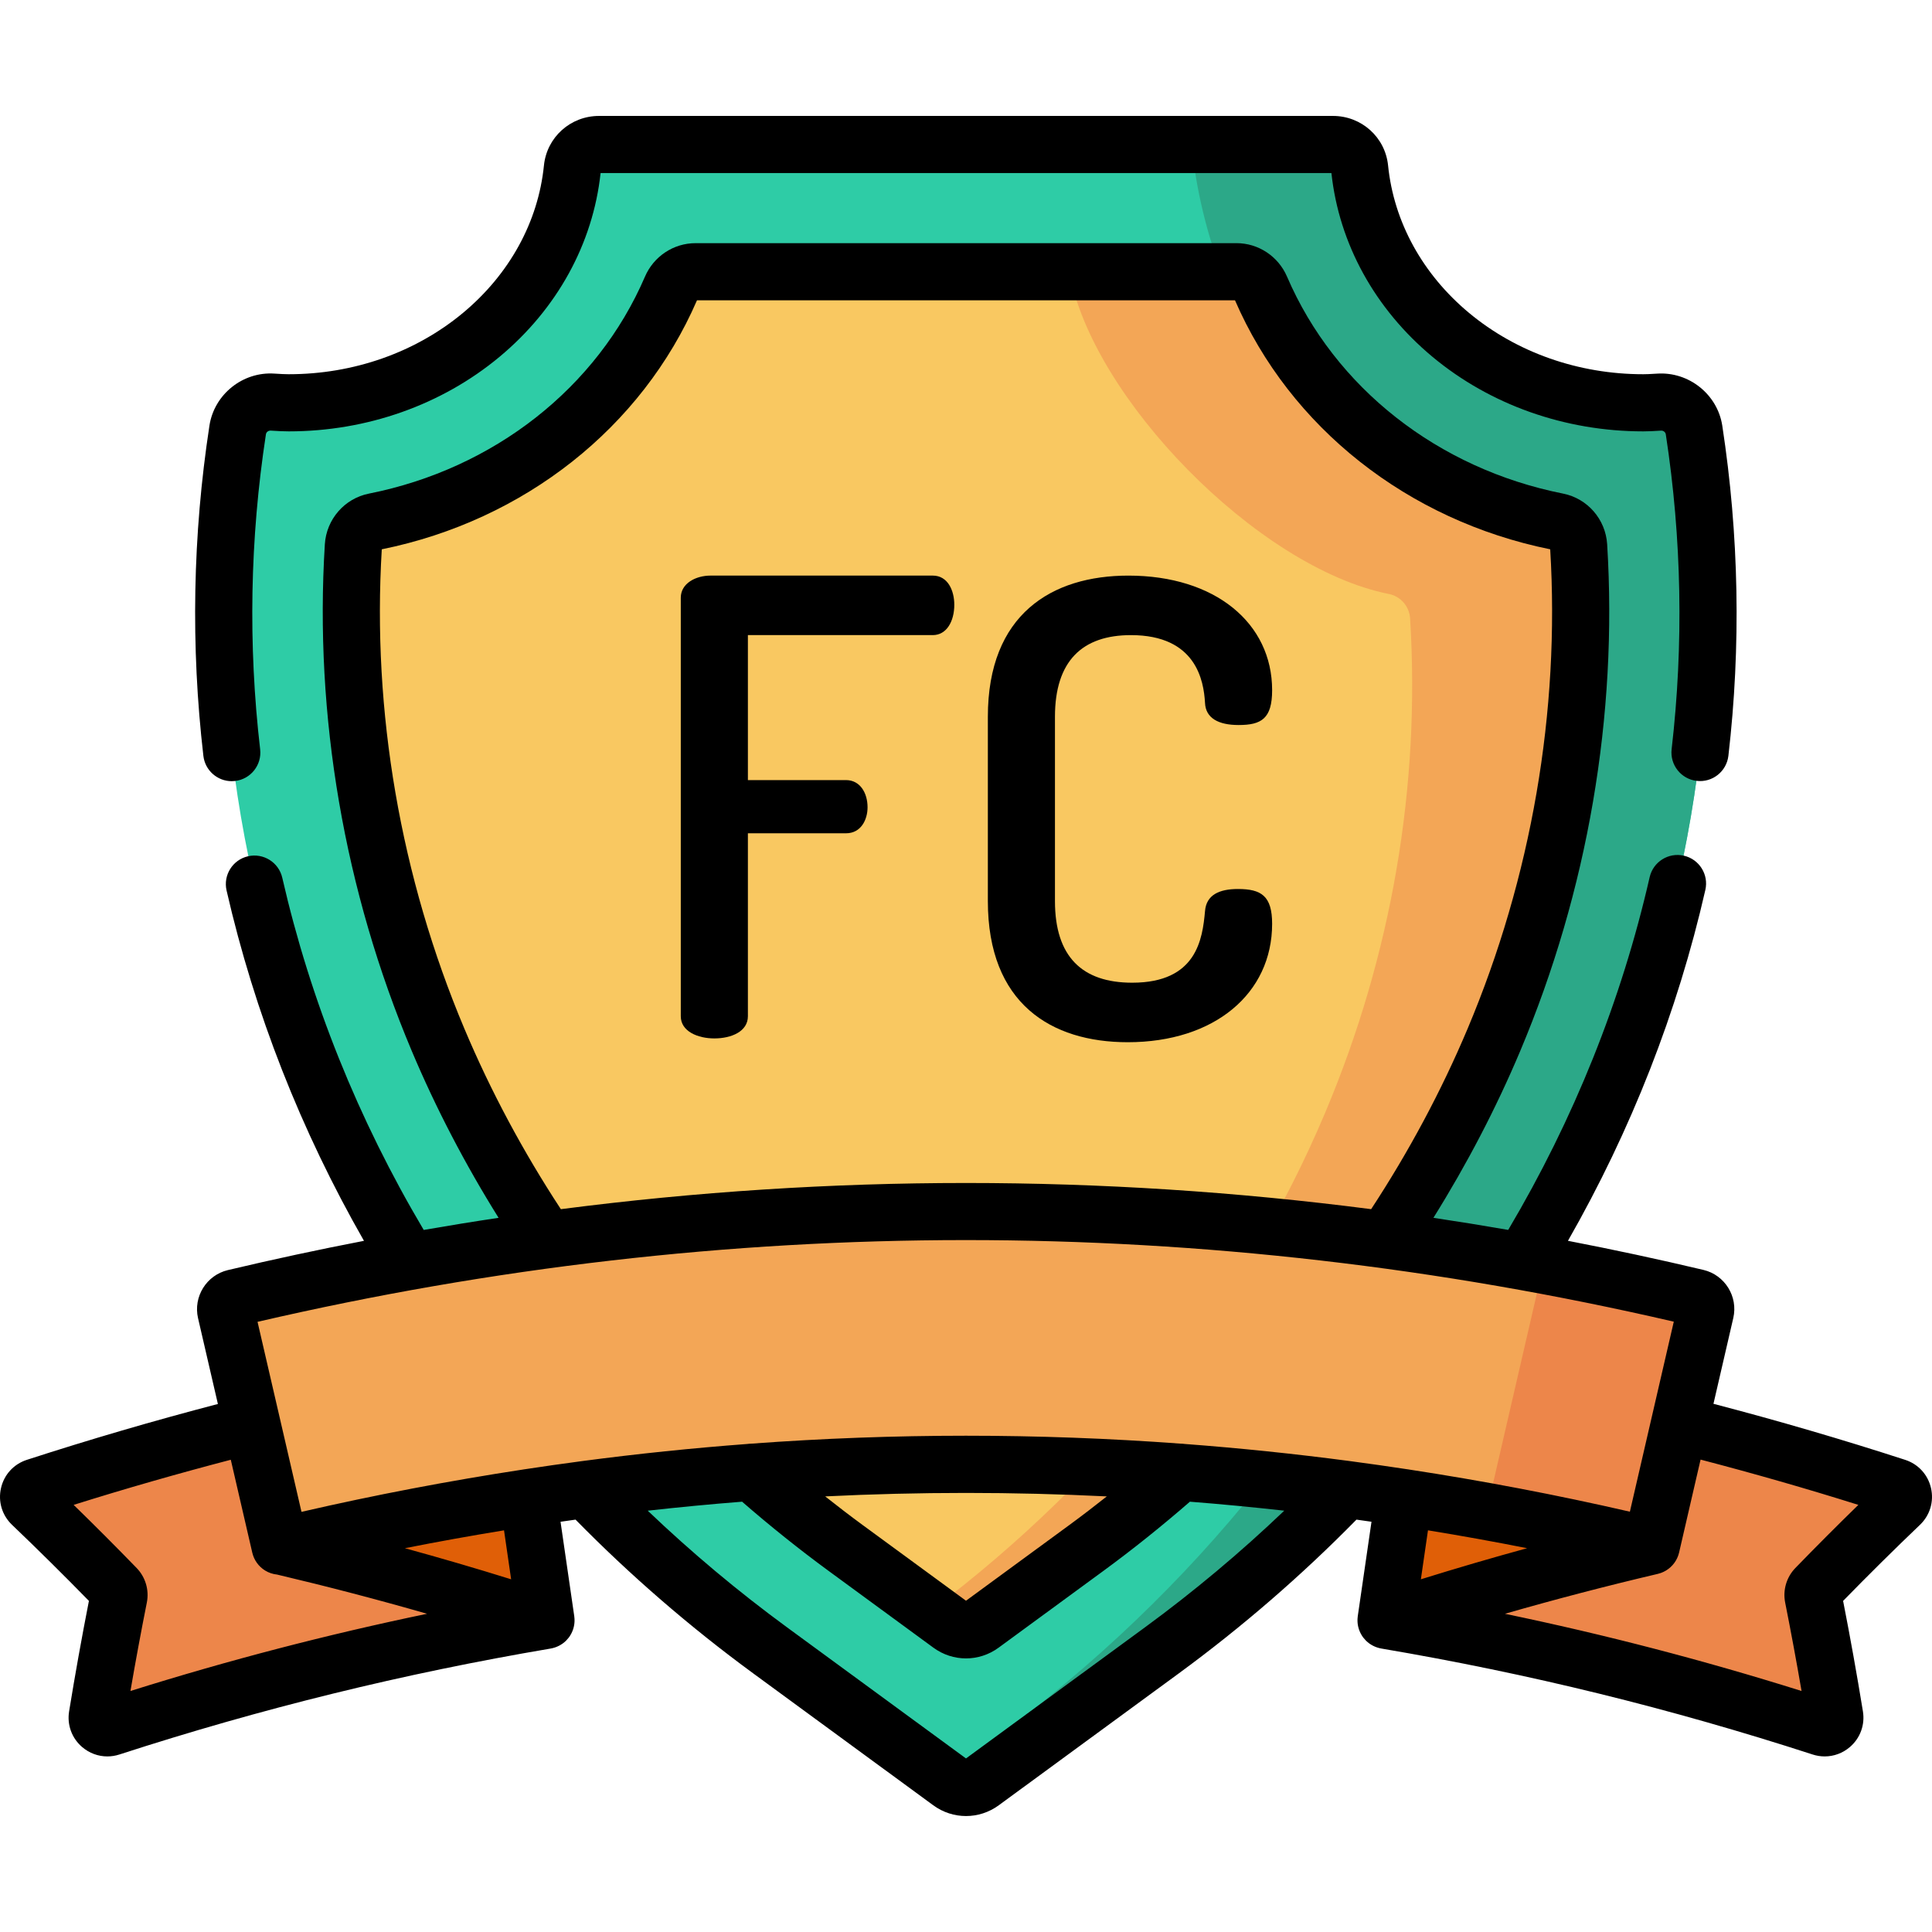<?xml version="1.0" encoding="iso-8859-1"?>
<!-- Generator: Adobe Illustrator 19.0.0, SVG Export Plug-In . SVG Version: 6.00 Build 0)  -->
<svg version="1.1" id="Capa_1" xmlns="http://www.w3.org/2000/svg" xmlns:xlink="http://www.w3.org/1999/xlink" x="0px" y="0px"
	 viewBox="0 0 511.998 511.998" style="enable-background:new 0 0 511.998 511.998;" xml:space="preserve">
<path style="fill:#2ECCA6;" d="M448.934,113.952c-0.689-4.495-4.735-7.688-9.273-7.382c-1.525,0.103-3.011,0.175-4.184,0.175
	c-39.333,0-71.639-27.287-75.158-62.127c-0.364-3.604-3.443-6.323-7.065-6.323h-97.255h-97.255c-3.623,0-6.701,2.719-7.066,6.323
	c-3.519,34.84-35.824,62.127-75.158,62.127c-1.189,0-2.706-0.074-4.262-0.18c-4.537-0.308-8.584,2.887-9.272,7.382
	C44.206,236.535,97.638,359.379,204.139,437.4l47.655,34.911c2.503,1.833,5.905,1.833,8.408,0l47.655-34.911
	C414.36,359.379,467.717,236.54,448.934,113.952z"/>
<path style="fill:#2CA888;" d="M448.934,113.952c-0.689-4.495-4.735-7.688-9.273-7.382c-1.525,0.103-3.011,0.175-4.184,0.175
	c-39.333,0-71.639-27.287-75.158-62.127c-0.364-3.604-3.443-6.323-7.066-6.323h-37.491c4.972,48.76,36.559,92.343,74.79,92.343
	c3.009,0,8.074-0.473,10.593-0.729c0.86-0.087,1.638,0.507,1.786,1.359c21.752,124.756-31.592,250.609-139.999,330.025
	l-13.089,9.589l1.951,1.429c2.503,1.833,5.905,1.833,8.408,0l47.655-34.911C414.36,359.379,467.717,236.54,448.934,113.952z"/>
<path style="fill:#F9C861;" d="M224.066,410.2c-48.484-35.518-85.815-82.061-107.957-134.599
	c-17.611-41.786-25.218-86.47-22.466-130.891c0.197-3.173,2.48-5.851,5.597-6.471c35.83-7.124,65.222-30.738,78.631-61.919
	c1.116-2.596,3.633-4.308,6.459-4.308h143.337c2.825,0,5.343,1.713,6.459,4.308c13.409,31.181,42.802,54.794,78.632,61.919
	c3.118,0.62,5.401,3.298,5.597,6.471c2.752,44.422-4.855,89.105-22.466,130.891c-22.142,52.538-59.473,99.081-107.957,134.599
	l-27.777,20.349c-2.474,1.812-5.838,1.812-8.312,0L224.066,410.2z"/>
<path style="fill:#F3A656;" d="M418.355,144.709c-0.196-3.172-2.48-5.851-5.597-6.471c-35.83-7.124-65.223-30.738-78.632-61.919
	c-1.116-2.596-3.633-4.308-6.459-4.308h-44.27c5.784,33.097,49.762,78.463,84.694,85.408c3.118,0.62,5.401,3.299,5.598,6.471
	c2.752,44.422-4.855,89.105-22.466,130.891c-21.611,51.278-57.697,96.84-104.494,132.019l5.115,3.747
	c2.474,1.812,5.837,1.812,8.312,0l27.777-20.349c48.484-35.518,85.815-82.061,107.957-134.599
	C413.5,233.815,421.107,189.131,418.355,144.709z"/>
<path style="fill:#ED864A;" d="M482.689,457.755c-37.858-12.272-76.097-21.678-115.379-28.345
	c3.207-22.072,6.414-44.144,9.62-66.217c42.771,7.259,84.404,17.507,125.622,30.882c1.953,0.634,2.511,3.125,1.027,4.544
	c-7.586,7.25-15.052,14.659-22.356,22.187c-0.621,0.64-0.886,1.544-0.711,2.419c2.083,10.465,3.987,20.989,5.7,31.524
	C486.537,456.753,484.62,458.381,482.689,457.755z"/>
<path style="fill:#E05F07;" d="M367.31,429.41c23.223-7.587,46.513-14.096,70.289-19.688c-21.814-5.232-43.674-9.503-65.563-12.842
	C370.169,409.732,369.205,416.366,367.31,429.41z"/>
<path style="fill:#ED864A;" d="M29.309,457.755c37.863-12.273,76.103-21.679,115.379-28.345c-3.207-22.072-6.414-44.144-9.62-66.217
	c-42.764,7.258-84.398,17.506-125.622,30.882c-1.953,0.634-2.511,3.125-1.027,4.544c7.586,7.251,15.051,14.659,22.356,22.187
	c0.621,0.64,0.886,1.544,0.711,2.419c-2.083,10.465-3.987,20.989-5.7,31.524C25.46,456.753,27.378,458.381,29.309,457.755z"/>
<path style="fill:#E05F07;" d="M74.405,409.724c23.779,5.593,47.069,12.102,70.283,19.686c-1.895-13.044-2.859-19.678-4.726-32.529
	C118.075,400.22,96.217,404.493,74.405,409.724z"/>
<path style="fill:#F3A656;" d="M437.599,409.722c-120.653-28.936-242.713-28.923-363.365,0.042
	c-4.791-20.714-9.583-41.428-14.374-62.142c-0.379-1.637,0.636-3.279,2.271-3.667c128.586-30.512,258.957-30.529,387.557-0.045
	c1.635,0.388,2.65,2.029,2.272,3.666C447.173,368.292,442.386,389.007,437.599,409.722z"/>
<path style="fill:#ED864A;" d="M449.688,343.91c-13.542-3.21-27.104-6.061-40.68-8.594l-15.055,65.222
	c14.566,2.645,29.116,5.699,43.646,9.184c4.787-20.715,9.574-41.43,14.362-62.145C452.339,345.94,451.323,344.298,449.688,343.91z"
	/>
<path d="M189.307,275.191c4.53,0,8.892-1.846,8.892-5.873v-48.49h26.007c4.027,0,5.704-3.691,5.704-6.879
	c0-3.86-2.013-7.216-5.704-7.216h-26.007v-38.422h48.994c3.691,0,5.705-3.692,5.705-8.054c0-3.692-1.678-7.719-5.705-7.719H188.3
	c-3.859,0-7.886,2.013-7.886,5.872v110.906C180.414,273.345,184.944,275.191,189.307,275.191z"/>
<path d="M298.87,276.197c22.987,0,38.255-12.919,38.255-31.376c0-7.382-2.852-9.228-9.06-9.228c-4.866,0-8.39,1.509-8.725,5.872
	c-0.671,7.383-2.182,18.96-19.296,18.96c-13.254,0-20.47-6.879-20.47-21.644v-48.825c0-14.766,7.216-21.644,20.135-21.644
	c17.282,0,19.296,12.08,19.631,17.953c0.168,4.026,3.524,5.872,8.893,5.872c6.041,0,8.893-1.678,8.893-9.228
	c0-17.785-15.101-30.369-38.088-30.369c-20.302,0-37.248,10.234-37.248,37.416v48.825
	C261.79,265.963,278.568,276.197,298.87,276.197z"/>
<path d="M61.411,207.021c0.291,0,0.587-0.017,0.883-0.051c4.154-0.483,7.13-4.241,6.647-8.395
	c-3.222-27.737-2.707-55.824,1.53-83.481c0.091-0.589,0.651-1.013,1.276-0.975c1.963,0.133,3.525,0.198,4.774,0.198
	c20.71,0,40.546-7.014,55.852-19.75c15.265-12.701,24.765-29.979,26.788-48.7h193.677c2.023,18.72,11.522,35.999,26.788,48.7
	c15.307,12.737,35.142,19.75,55.853,19.75c1.23,0,2.811-0.065,4.692-0.192c0.616-0.054,1.189,0.384,1.28,0.974
	c4.236,27.644,4.756,55.72,1.546,83.449c-0.481,4.154,2.496,7.911,6.651,8.392c4.15,0.492,7.911-2.496,8.392-6.651
	c3.366-29.07,2.821-58.504-1.62-87.482c-1.271-8.299-8.867-14.355-17.27-13.791c-1.925,0.13-3.059,0.158-3.67,0.158
	c-17.179,0-33.574-5.77-46.167-16.247c-12.329-10.258-19.949-24.134-21.458-39.069c-0.756-7.488-7.032-13.134-14.599-13.134h-194.51
	c-7.567,0-13.843,5.646-14.599,13.133c-1.508,14.936-9.129,28.812-21.458,39.07c-12.594,10.476-28.99,16.246-46.169,16.246
	c-0.892,0-2.154-0.055-3.75-0.163c-8.415-0.588-15.996,5.486-17.269,13.79c-4.442,28.994-4.981,58.44-1.603,87.521
	C54.347,204.179,57.619,207.021,61.411,207.021z"/>
<path d="M508.81,404.094c2.646-2.529,3.739-6.168,2.924-9.735c-0.813-3.561-3.374-6.36-6.845-7.485
	c-16.711-5.423-33.767-10.408-50.807-14.85l5.257-22.746c1.309-5.68-2.237-11.393-7.905-12.736
	c-11.956-2.834-23.928-5.403-35.912-7.714c16.764-29.345,29.009-60.572,36.413-92.994c0.932-4.077-1.619-8.137-5.695-9.067
	c-4.076-0.933-8.136,1.619-9.067,5.695c-7.462,32.673-20.073,64.093-37.484,93.478c-6.603-1.146-13.208-2.219-19.818-3.206
	c8.878-14.22,16.606-29.032,22.995-44.192c17.891-42.449,25.86-88.89,23.046-134.3c-0.409-6.621-5.211-12.144-11.678-13.431
	c-33.162-6.594-60.509-28.082-73.152-57.481c-2.322-5.401-7.587-8.89-13.415-8.89H184.33c-5.828,0-11.093,3.489-13.414,8.889
	c-12.643,29.4-39.99,50.89-73.152,57.483c-6.465,1.286-11.267,6.808-11.678,13.429c-2.813,45.413,5.156,91.853,23.046,134.301
	c6.39,15.161,14.118,29.974,22.996,44.193c-6.616,0.989-13.229,2.065-19.839,3.212c-17.399-29.347-30.009-60.72-37.485-93.34
	c-0.934-4.076-4.997-6.618-9.072-5.689c-4.076,0.935-6.623,4.995-5.689,9.072c7.418,32.366,19.662,63.543,36.411,92.844
	c-12.038,2.322-24.062,4.905-36.071,7.755c-5.669,1.347-9.212,7.062-7.898,12.74l5.26,22.741
	c-16.985,4.432-33.985,9.402-50.633,14.804c-3.474,1.126-6.034,3.924-6.847,7.485c-0.815,3.567,0.278,7.206,2.923,9.735
	c6.887,6.583,13.733,13.357,20.377,20.161c-1.904,9.709-3.669,19.546-5.252,29.28c-0.579,3.562,0.71,7.091,3.45,9.443
	c1.903,1.634,4.262,2.49,6.678,2.49c1.068,0,2.148-0.168,3.203-0.51c37.8-12.253,75.163-21.434,114.222-28.066
	c0.004-0.001,0.008-0.001,0.012-0.002c0.026-0.004,0.051-0.009,0.077-0.013c0.329-0.056,0.645-0.139,0.956-0.234
	c0.07-0.022,0.14-0.045,0.21-0.069c0.68-0.23,1.309-0.55,1.88-0.947c0.051-0.036,0.103-0.07,0.154-0.107
	c0.276-0.202,0.538-0.42,0.783-0.655c0.049-0.048,0.095-0.099,0.143-0.147c0.217-0.221,0.421-0.453,0.609-0.698
	c0.034-0.044,0.07-0.084,0.103-0.128c0.205-0.279,0.384-0.575,0.549-0.879c0.035-0.065,0.07-0.129,0.104-0.196
	c0.162-0.322,0.303-0.655,0.418-0.999c0.006-0.019,0.016-0.035,0.022-0.053c0.018-0.057,0.029-0.114,0.046-0.171
	c0.047-0.156,0.092-0.314,0.129-0.474c0.022-0.096,0.04-0.192,0.059-0.288c0.027-0.142,0.052-0.283,0.071-0.427
	c0.016-0.118,0.027-0.236,0.037-0.354c0.01-0.12,0.019-0.24,0.023-0.362c0.005-0.141,0.005-0.282,0.002-0.423
	c-0.002-0.101-0.004-0.201-0.011-0.302c-0.009-0.157-0.025-0.313-0.044-0.468c-0.007-0.057-0.008-0.113-0.016-0.17l-3.638-25.039
	c1.327-0.189,2.653-0.383,3.98-0.565c14.45,14.72,30.282,28.438,47.142,40.789l47.656,34.912c2.595,1.901,5.636,2.851,8.677,2.851
	c3.041,0,6.083-0.95,8.679-2.852l47.656-34.911c16.863-12.354,32.693-26.073,47.138-40.79c1.328,0.182,2.655,0.375,3.983,0.564
	l-3.638,25.04c-0.008,0.055-0.009,0.11-0.016,0.165c-0.02,0.158-0.036,0.316-0.045,0.475c-0.006,0.099-0.008,0.198-0.01,0.297
	c-0.003,0.142-0.003,0.284,0.002,0.427c0.004,0.121,0.013,0.24,0.023,0.36c0.01,0.118,0.021,0.236,0.037,0.355
	c0.019,0.144,0.044,0.286,0.071,0.427c0.018,0.096,0.036,0.192,0.059,0.288c0.037,0.161,0.082,0.32,0.13,0.477
	c0.017,0.056,0.027,0.112,0.046,0.168c0.006,0.018,0.016,0.034,0.022,0.052c0.116,0.345,0.256,0.678,0.419,1.001
	c0.033,0.066,0.069,0.13,0.104,0.195c0.165,0.305,0.345,0.601,0.549,0.88c0.033,0.045,0.069,0.085,0.103,0.128
	c0.188,0.245,0.391,0.476,0.608,0.697c0.049,0.049,0.095,0.101,0.144,0.149c0.244,0.236,0.506,0.453,0.782,0.655
	c0.051,0.037,0.102,0.072,0.154,0.107c0.571,0.397,1.201,0.717,1.88,0.947c0.069,0.024,0.138,0.047,0.209,0.069
	c0.311,0.095,0.627,0.179,0.956,0.234c0.026,0.004,0.052,0.009,0.078,0.014c0.003,0.001,0.007,0.001,0.01,0.002
	c39.057,6.633,76.421,15.814,114.222,28.066c1.056,0.343,2.135,0.511,3.204,0.511c2.414,0,4.774-0.857,6.676-2.489
	c2.74-2.35,4.029-5.88,3.451-9.444c-1.583-9.74-3.348-19.576-5.251-29.28C495.089,417.437,501.935,410.663,508.81,404.094z
	 M123.086,272.66c-16.936-40.183-24.51-84.12-21.91-127.088c37.745-7.653,68.928-32.283,83.533-65.988h142.578
	c14.605,33.705,45.79,58.335,83.534,65.988c2.6,42.967-4.974,86.903-21.91,127.088c-6.94,16.466-15.535,32.511-25.546,47.779
	c-71.478-9.247-143.255-9.246-214.731,0.002C138.623,305.174,130.027,289.128,123.086,272.66z M34.569,448.128
	c1.344-7.823,2.799-15.673,4.342-23.427c0.66-3.318-0.351-6.745-2.703-9.168c-5.449-5.616-11.041-11.219-16.692-16.727
	c13.751-4.322,27.702-8.312,41.646-11.957l5.695,24.62c0.455,1.967,1.677,3.67,3.394,4.733c0.979,0.605,2.073,0.96,3.196,1.077
	c13.509,3.19,26.674,6.635,39.729,10.386C86.662,433.178,60.681,439.932,34.569,448.128z M107.299,410.29
	c8.75-1.73,17.508-3.311,26.272-4.735l1.885,12.974C126.101,415.615,116.74,412.877,107.299,410.29z M303.384,431.292
	l-47.385,34.712l-47.385-34.712c-13.014-9.534-25.396-19.907-36.958-30.946c8.332-0.93,16.667-1.728,25.005-2.382
	c7.389,6.421,15.078,12.591,22.93,18.342l27.778,20.351c2.581,1.89,5.605,2.835,8.63,2.835s6.049-0.945,8.63-2.836l27.776-20.349
	c7.849-5.749,15.539-11.92,22.931-18.344c8.338,0.654,16.673,1.451,25.004,2.381C328.781,411.383,316.4,421.756,303.384,431.292z
	 M218.684,396.559c24.872-1.227,49.759-1.227,74.631,0c-3.254,2.573-6.537,5.101-9.858,7.533l-27.458,20.116l-27.458-20.117
	C225.219,401.658,221.937,399.131,218.684,396.559z M373.124,389.387c-0.047-0.007-0.094-0.007-0.142-0.014
	c-4.956-0.754-9.914-1.463-14.874-2.121c-0.202-0.037-0.405-0.062-0.608-0.083c-14.491-1.912-28.995-3.411-43.506-4.503
	c-0.36-0.057-0.723-0.08-1.087-0.085c-37.935-2.8-75.92-2.799-113.854,0.003c-0.336,0.007-0.672,0.028-1.004,0.079
	c-14.559,1.095-29.11,2.6-43.649,4.52c-0.168,0.019-0.336,0.038-0.503,0.069c-4.956,0.658-9.91,1.367-14.863,2.121
	c-0.054,0.007-0.107,0.007-0.161,0.015c-0.066,0.01-0.128,0.027-0.193,0.038c-19.626,2.996-39.225,6.726-58.782,11.228
	L68.25,350.298c124.55-28.873,250.763-28.886,375.32-0.044l-11.637,50.36c-19.51-4.487-39.063-8.206-58.643-11.194
	C373.234,389.411,373.181,389.395,373.124,389.387z M378.427,405.552c8.765,1.424,17.523,3.007,26.274,4.737
	c-9.441,2.587-18.803,5.326-28.159,8.24L378.427,405.552z M475.79,415.533c-2.354,2.425-3.365,5.855-2.703,9.17
	c1.542,7.749,2.997,15.599,4.341,23.426c-26.112-8.197-52.092-14.951-78.606-20.462c13.309-3.824,26.727-7.332,40.511-10.574
	c0.033-0.008,0.064-0.02,0.097-0.028c0.125-0.031,0.247-0.07,0.371-0.107c0.122-0.037,0.245-0.073,0.365-0.115
	c0.102-0.036,0.2-0.08,0.3-0.121c0.137-0.056,0.274-0.111,0.405-0.174c0.079-0.038,0.156-0.082,0.234-0.123
	c0.146-0.076,0.291-0.152,0.43-0.237c0.016-0.01,0.033-0.017,0.048-0.027c0.055-0.034,0.106-0.075,0.16-0.111
	c0.139-0.091,0.277-0.183,0.409-0.282c0.071-0.053,0.138-0.111,0.207-0.167c0.122-0.099,0.243-0.198,0.358-0.303
	c0.073-0.067,0.142-0.139,0.213-0.209c0.102-0.101,0.204-0.203,0.3-0.309c0.074-0.082,0.142-0.168,0.212-0.253
	c0.084-0.103,0.169-0.205,0.247-0.312c0.069-0.094,0.133-0.191,0.198-0.288c0.071-0.106,0.142-0.212,0.207-0.321
	c0.06-0.101,0.115-0.204,0.171-0.308c0.061-0.114,0.121-0.227,0.177-0.344c0.048-0.102,0.091-0.205,0.135-0.309
	c0.053-0.126,0.104-0.252,0.15-0.381c0.035-0.098,0.066-0.198,0.097-0.298c0.044-0.14,0.085-0.28,0.12-0.423
	c0.01-0.039,0.024-0.076,0.033-0.116l5.69-24.62c13.997,3.656,28.003,7.661,41.813,12.001
	C486.839,404.306,481.246,409.909,475.79,415.533z"/>
<g>
</g>
<g>
</g>
<g>
</g>
<g>
</g>
<g>
</g>
<g>
</g>
<g>
</g>
<g>
</g>
<g>
</g>
<g>
</g>
<g>
</g>
<g>
</g>
<g>
</g>
<g>
</g>
<g>
</g>
</svg>
